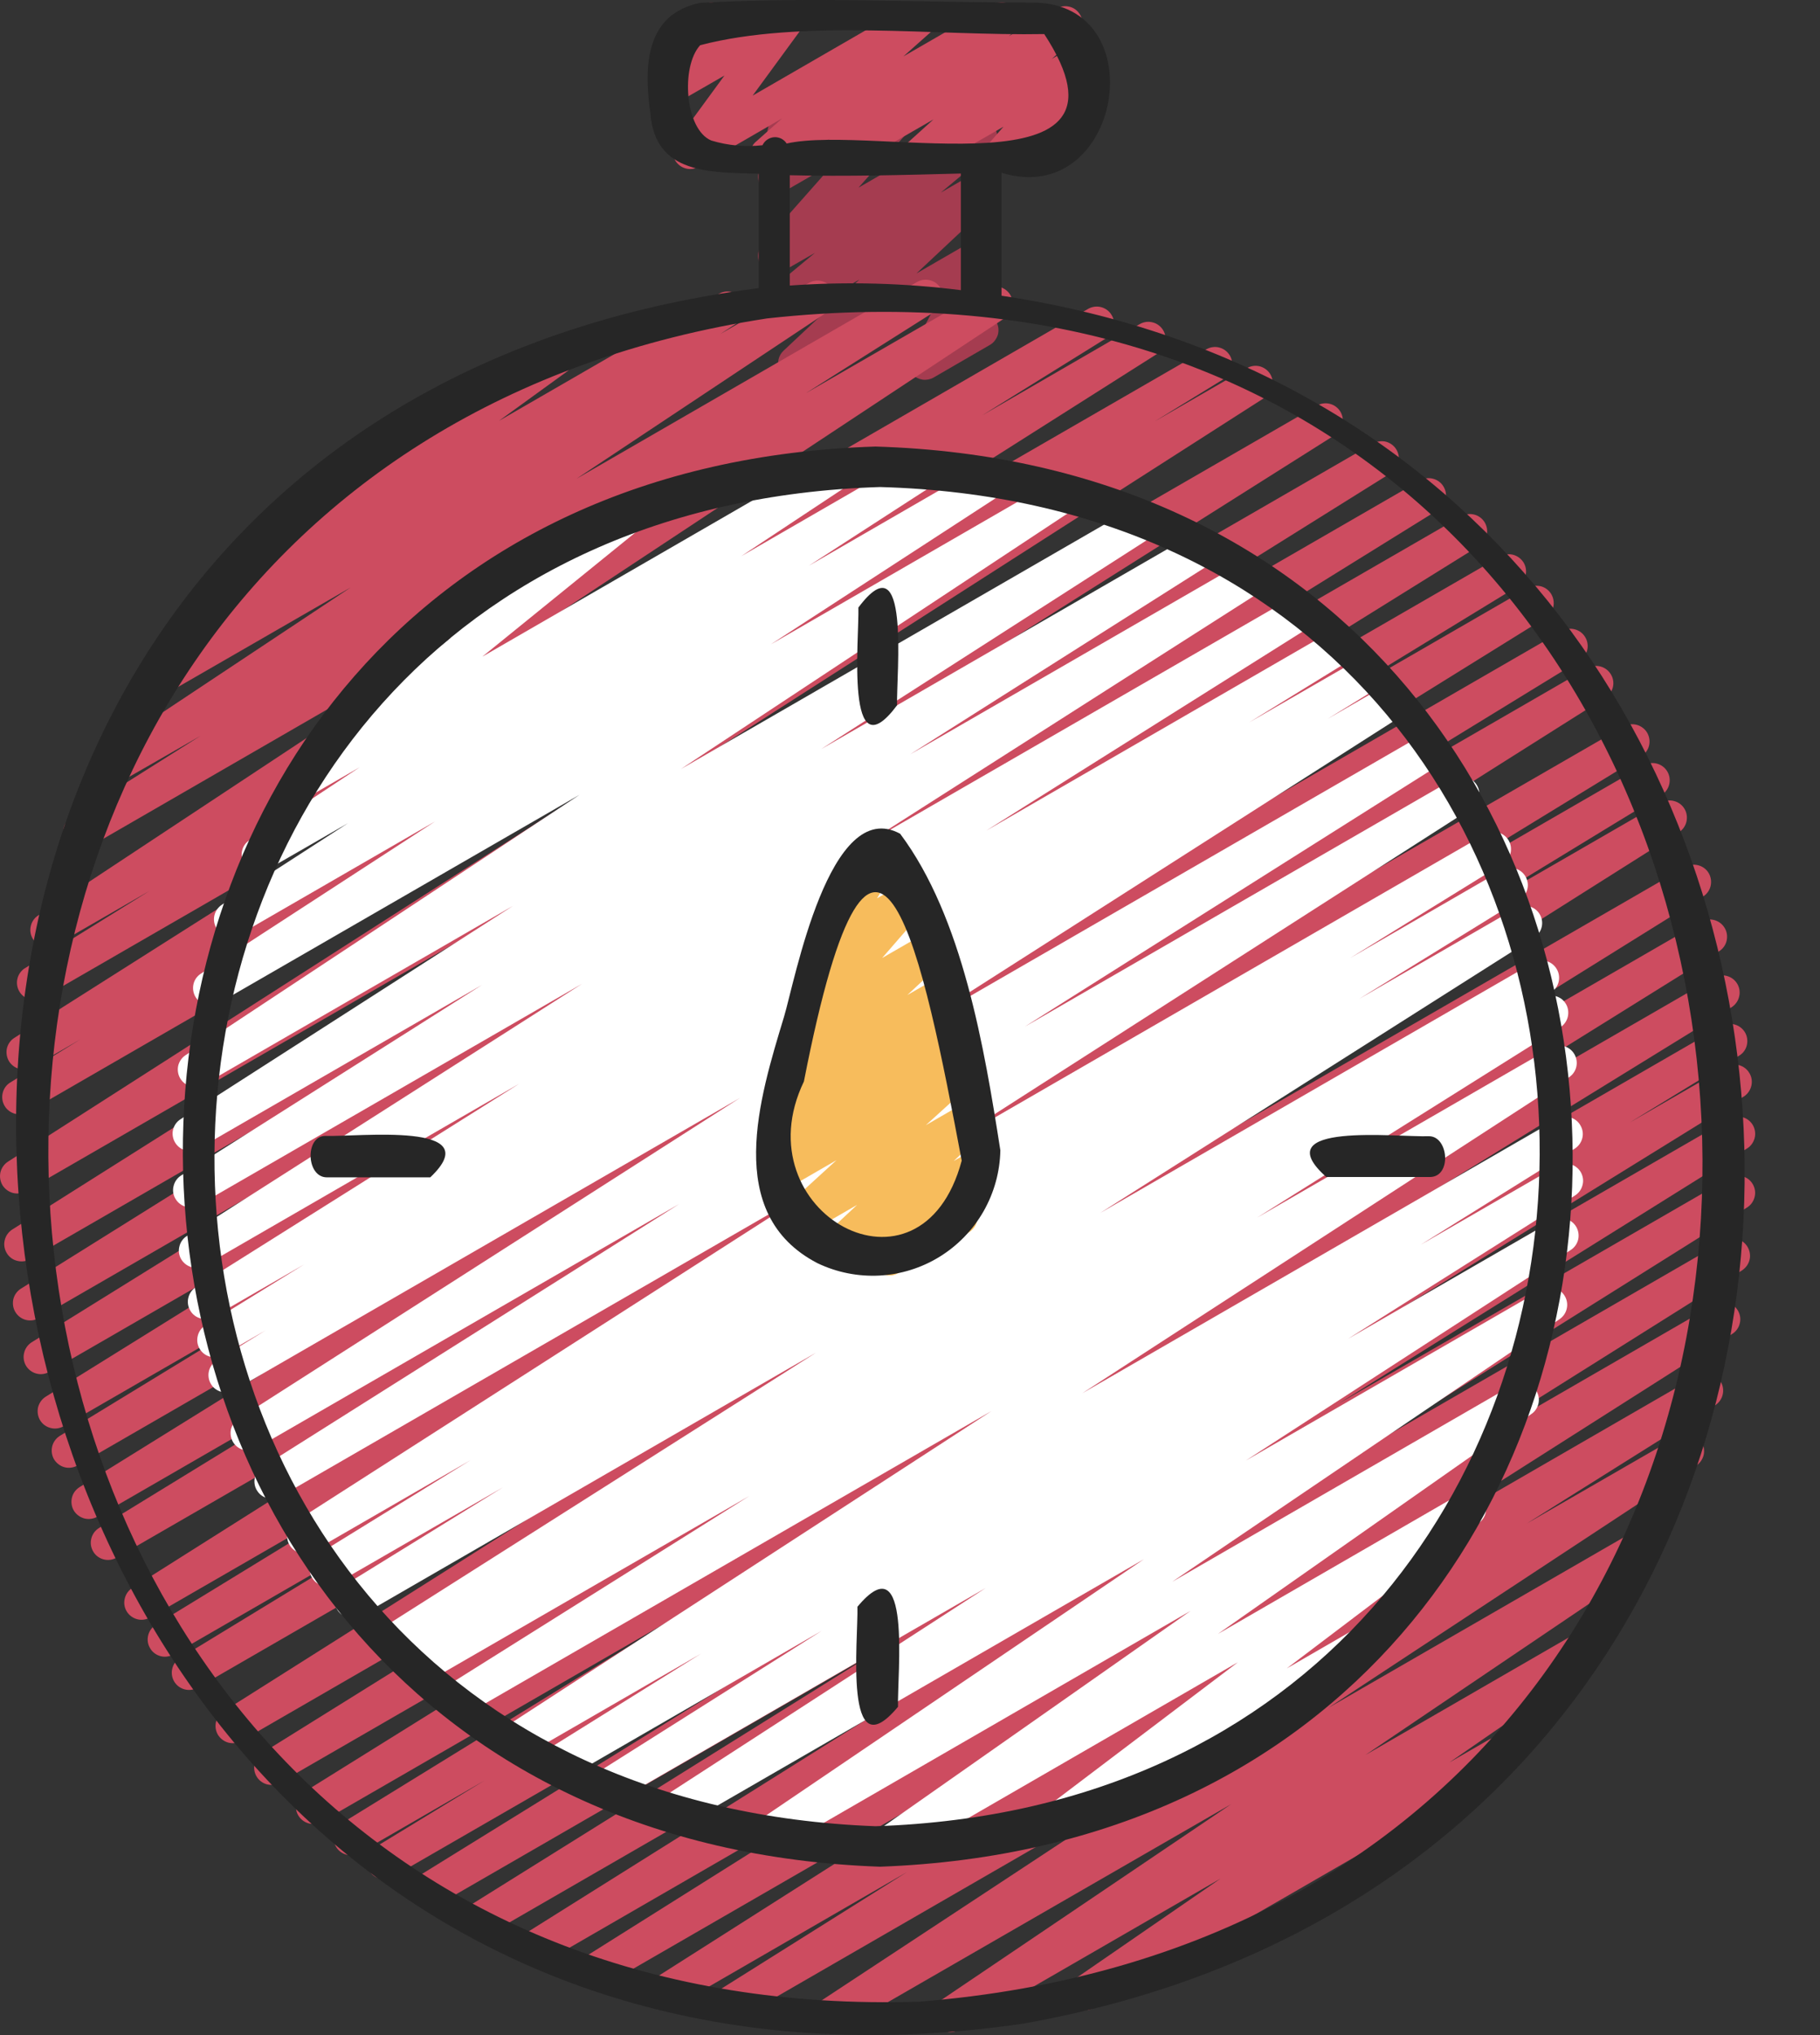 <svg width="17" height="19" viewBox="0 0 17 19" fill="none" xmlns="http://www.w3.org/2000/svg">
<rect x="0" y="0" width="17" height="19" fill="#333333" stroke="none"/>
<path d="M7.429 3.553C7.396 3.553 7.365 3.543 7.338 3.525C7.312 3.506 7.291 3.481 7.279 3.451C7.267 3.421 7.265 3.388 7.272 3.356C7.279 3.325 7.295 3.296 7.319 3.274L8.027 2.61L7.323 3.016C7.288 3.035 7.247 3.041 7.208 3.032C7.169 3.024 7.135 3 7.112 2.968C7.089 2.935 7.079 2.895 7.084 2.855C7.089 2.815 7.109 2.779 7.139 2.753L7.612 2.361L7.322 2.527C7.289 2.546 7.25 2.553 7.213 2.546C7.175 2.539 7.141 2.519 7.117 2.49C7.093 2.46 7.08 2.423 7.081 2.385C7.082 2.347 7.096 2.31 7.121 2.281L7.8 1.514L7.323 1.789C7.296 1.805 7.265 1.812 7.234 1.81C7.203 1.809 7.173 1.798 7.148 1.78C7.123 1.762 7.103 1.736 7.092 1.707C7.081 1.678 7.078 1.647 7.085 1.616L7.188 1.13C7.159 1.12 7.134 1.102 7.116 1.077C7.097 1.053 7.086 1.024 7.083 0.994C7.08 0.963 7.086 0.933 7.1 0.906C7.114 0.879 7.136 0.856 7.162 0.841L7.323 0.747C7.35 0.731 7.381 0.724 7.412 0.726C7.443 0.727 7.473 0.738 7.498 0.756C7.523 0.774 7.542 0.799 7.553 0.828C7.565 0.858 7.567 0.889 7.561 0.92L7.475 1.33L8.497 0.741C8.53 0.722 8.568 0.716 8.606 0.723C8.643 0.73 8.677 0.75 8.701 0.779C8.725 0.808 8.738 0.845 8.737 0.883C8.737 0.921 8.723 0.958 8.698 0.987L8.019 1.752L9.076 1.142C9.111 1.122 9.152 1.116 9.191 1.125C9.23 1.134 9.264 1.157 9.287 1.19C9.31 1.223 9.32 1.263 9.315 1.303C9.31 1.343 9.29 1.379 9.26 1.405L8.788 1.798L9.078 1.631C9.112 1.61 9.153 1.603 9.192 1.611C9.231 1.619 9.266 1.641 9.29 1.673C9.314 1.705 9.325 1.745 9.321 1.785C9.317 1.825 9.298 1.861 9.269 1.888L8.56 2.553L9.081 2.252C9.111 2.234 9.146 2.227 9.181 2.231C9.216 2.236 9.248 2.251 9.273 2.275C9.298 2.299 9.315 2.331 9.321 2.365C9.326 2.4 9.321 2.435 9.304 2.466L9.041 2.967L9.084 2.943C9.102 2.932 9.122 2.925 9.143 2.922C9.164 2.919 9.186 2.92 9.206 2.926C9.227 2.931 9.246 2.941 9.263 2.954C9.28 2.966 9.294 2.983 9.305 3.001C9.315 3.019 9.322 3.04 9.325 3.061C9.328 3.082 9.326 3.103 9.321 3.124C9.315 3.144 9.305 3.163 9.292 3.18C9.279 3.197 9.263 3.211 9.245 3.221L8.72 3.525C8.69 3.542 8.655 3.549 8.62 3.545C8.586 3.54 8.553 3.525 8.528 3.501C8.503 3.477 8.486 3.445 8.481 3.411C8.475 3.376 8.481 3.341 8.497 3.31L8.76 2.809L7.509 3.53C7.485 3.545 7.457 3.552 7.429 3.553Z" fill="#A53C50"/>
<path d="M7.74 18.987C7.706 18.987 7.672 18.976 7.644 18.955C7.616 18.934 7.596 18.905 7.586 18.872C7.576 18.839 7.577 18.803 7.589 18.771C7.601 18.738 7.623 18.71 7.652 18.691L11.093 16.426L6.883 18.856C6.847 18.878 6.803 18.884 6.761 18.874C6.72 18.864 6.684 18.837 6.662 18.801C6.64 18.764 6.634 18.721 6.644 18.679C6.654 18.637 6.68 18.602 6.717 18.58L8.472 17.478L6.299 18.734C6.281 18.745 6.261 18.752 6.24 18.756C6.219 18.759 6.198 18.758 6.178 18.753C6.157 18.748 6.138 18.739 6.121 18.726C6.104 18.714 6.089 18.698 6.078 18.68C6.067 18.662 6.06 18.642 6.057 18.621C6.053 18.6 6.054 18.579 6.059 18.558C6.064 18.538 6.073 18.518 6.086 18.501C6.098 18.484 6.114 18.47 6.132 18.459L9.61 16.248L5.646 18.536C5.61 18.555 5.567 18.56 5.527 18.549C5.487 18.539 5.453 18.513 5.432 18.477C5.41 18.442 5.403 18.399 5.412 18.359C5.422 18.318 5.446 18.283 5.48 18.26L8.801 16.173L5.086 18.319C5.068 18.33 5.048 18.337 5.027 18.34C5.006 18.343 4.985 18.342 4.964 18.337C4.943 18.332 4.924 18.323 4.907 18.31C4.89 18.298 4.876 18.282 4.865 18.264C4.854 18.246 4.847 18.226 4.844 18.205C4.84 18.184 4.841 18.162 4.846 18.142C4.852 18.121 4.861 18.102 4.873 18.085C4.886 18.068 4.902 18.054 4.92 18.043L8.691 15.678L4.556 18.065C4.519 18.084 4.477 18.088 4.437 18.077C4.398 18.066 4.364 18.04 4.343 18.005C4.321 17.97 4.315 17.928 4.323 17.887C4.332 17.847 4.356 17.812 4.39 17.789L8.209 15.406L4.074 17.793C4.038 17.812 3.995 17.817 3.955 17.806C3.915 17.795 3.88 17.769 3.859 17.733C3.838 17.698 3.831 17.655 3.84 17.615C3.85 17.574 3.874 17.539 3.909 17.516L7.104 15.54L3.667 17.523C3.631 17.544 3.587 17.55 3.546 17.539C3.506 17.529 3.471 17.502 3.449 17.466C3.428 17.43 3.421 17.386 3.431 17.345C3.441 17.304 3.467 17.269 3.503 17.247L4.528 16.622L3.359 17.298C3.323 17.32 3.279 17.326 3.237 17.316C3.196 17.305 3.16 17.279 3.139 17.242C3.117 17.205 3.11 17.162 3.121 17.12C3.131 17.079 3.158 17.043 3.194 17.021L6.375 15.062L3.006 17.007C2.969 17.028 2.926 17.034 2.885 17.024C2.844 17.013 2.809 16.987 2.787 16.951C2.765 16.915 2.759 16.871 2.769 16.83C2.778 16.789 2.804 16.754 2.84 16.731L7.667 13.726L2.613 16.644C2.576 16.664 2.533 16.669 2.493 16.659C2.453 16.648 2.418 16.622 2.397 16.586C2.375 16.55 2.369 16.507 2.378 16.467C2.387 16.426 2.412 16.391 2.447 16.368L7.458 13.248L2.25 16.256C2.214 16.275 2.171 16.28 2.131 16.269C2.092 16.258 2.058 16.232 2.036 16.197C2.015 16.162 2.008 16.119 2.017 16.079C2.026 16.039 2.05 16.003 2.084 15.98L8.689 11.806L1.843 15.758C1.807 15.778 1.764 15.783 1.723 15.772C1.683 15.761 1.648 15.735 1.627 15.699C1.606 15.663 1.599 15.62 1.609 15.58C1.618 15.539 1.643 15.504 1.679 15.481L3.845 14.161L1.62 15.446C1.583 15.467 1.54 15.473 1.499 15.462C1.458 15.451 1.423 15.425 1.402 15.388C1.38 15.352 1.374 15.309 1.384 15.268C1.394 15.227 1.42 15.191 1.456 15.169L4.34 13.405L1.399 15.102C1.363 15.123 1.32 15.128 1.28 15.117C1.24 15.106 1.205 15.08 1.184 15.045C1.162 15.009 1.155 14.967 1.165 14.926C1.174 14.886 1.198 14.85 1.233 14.827L7.988 10.56L1.091 14.541C1.055 14.563 1.011 14.57 0.969 14.559C0.928 14.549 0.892 14.522 0.871 14.486C0.849 14.449 0.842 14.405 0.853 14.364C0.863 14.322 0.89 14.287 0.926 14.265L4.153 12.287L0.911 14.159C0.874 14.181 0.83 14.187 0.789 14.177C0.748 14.166 0.712 14.14 0.69 14.104C0.668 14.067 0.662 14.023 0.672 13.982C0.682 13.94 0.709 13.905 0.745 13.883L5.67 10.827L0.72 13.684C0.683 13.704 0.64 13.709 0.601 13.698C0.561 13.687 0.527 13.66 0.505 13.625C0.484 13.589 0.478 13.547 0.487 13.506C0.496 13.466 0.521 13.431 0.555 13.408L2.694 12.103L0.595 13.315C0.559 13.336 0.515 13.343 0.473 13.332C0.432 13.322 0.396 13.296 0.374 13.259C0.353 13.223 0.346 13.179 0.356 13.137C0.367 13.096 0.393 13.06 0.43 13.038L5.228 10.056L0.459 12.809C0.423 12.829 0.38 12.835 0.34 12.824C0.299 12.813 0.265 12.787 0.243 12.751C0.222 12.715 0.215 12.673 0.225 12.632C0.234 12.591 0.259 12.556 0.294 12.533L4.634 9.84L0.357 12.309C0.32 12.329 0.278 12.333 0.238 12.322C0.199 12.311 0.165 12.285 0.144 12.25C0.122 12.215 0.116 12.172 0.124 12.132C0.133 12.092 0.157 12.057 0.191 12.034L4.974 9.046L0.279 11.756C0.243 11.777 0.2 11.782 0.159 11.771C0.119 11.761 0.084 11.735 0.063 11.699C0.041 11.663 0.034 11.62 0.044 11.579C0.053 11.539 0.078 11.503 0.113 11.48L5.394 8.147L0.242 11.12C0.206 11.142 0.163 11.148 0.122 11.138C0.081 11.127 0.045 11.101 0.023 11.065C0.002 11.029 -0.005 10.986 0.004 10.945C0.014 10.904 0.039 10.868 0.075 10.845L5.739 7.219L0.259 10.383C0.223 10.403 0.18 10.409 0.139 10.398C0.099 10.387 0.064 10.361 0.043 10.325C0.022 10.289 0.015 10.246 0.025 10.205C0.034 10.165 0.059 10.129 0.095 10.107L0.749 9.705L0.298 9.966C0.262 9.985 0.22 9.99 0.18 9.979C0.14 9.969 0.106 9.943 0.084 9.908C0.063 9.872 0.056 9.83 0.064 9.79C0.073 9.749 0.097 9.714 0.132 9.691L4.054 7.205L0.402 9.313C0.384 9.324 0.364 9.331 0.343 9.334C0.322 9.337 0.301 9.336 0.28 9.331C0.26 9.326 0.24 9.317 0.223 9.304C0.206 9.291 0.192 9.276 0.181 9.257C0.17 9.239 0.163 9.219 0.16 9.198C0.157 9.177 0.158 9.156 0.163 9.136C0.168 9.115 0.177 9.096 0.19 9.079C0.203 9.062 0.218 9.047 0.237 9.037L1.396 8.318L0.521 8.823C0.485 8.843 0.442 8.848 0.403 8.837C0.363 8.826 0.329 8.801 0.307 8.766C0.286 8.731 0.278 8.69 0.287 8.649C0.295 8.609 0.318 8.574 0.352 8.55L4.738 5.652L0.83 7.909C0.793 7.929 0.751 7.934 0.711 7.923C0.67 7.912 0.636 7.887 0.614 7.851C0.593 7.815 0.586 7.773 0.595 7.732C0.604 7.692 0.629 7.656 0.663 7.633L1.873 6.87L1.102 7.313C1.066 7.333 1.023 7.338 0.983 7.328C0.943 7.317 0.909 7.292 0.887 7.257C0.866 7.222 0.858 7.18 0.867 7.139C0.875 7.099 0.899 7.063 0.933 7.04L3.275 5.485L1.609 6.445C1.573 6.464 1.531 6.469 1.491 6.458C1.451 6.448 1.417 6.422 1.396 6.387C1.374 6.352 1.367 6.31 1.375 6.27C1.384 6.23 1.407 6.194 1.441 6.171L2.033 5.786C2 5.784 1.968 5.772 1.942 5.751C1.916 5.73 1.898 5.702 1.889 5.67C1.88 5.638 1.881 5.604 1.891 5.573C1.902 5.541 1.923 5.514 1.95 5.495L3.17 4.611C3.143 4.597 3.12 4.575 3.105 4.548C3.084 4.511 3.078 4.467 3.089 4.426C3.1 4.385 3.127 4.35 3.164 4.328L5.126 3.196C5.161 3.176 5.203 3.171 5.243 3.18C5.282 3.19 5.317 3.215 5.339 3.249C5.361 3.283 5.369 3.325 5.362 3.365C5.355 3.405 5.333 3.441 5.3 3.466L4.661 3.929L6.717 2.742C6.754 2.722 6.796 2.716 6.837 2.727C6.877 2.737 6.911 2.763 6.933 2.798C6.955 2.834 6.962 2.876 6.953 2.917C6.944 2.958 6.92 2.993 6.885 3.016L6.729 3.118L7.558 2.64C7.594 2.62 7.637 2.614 7.677 2.625C7.717 2.635 7.751 2.661 7.773 2.696C7.795 2.731 7.802 2.773 7.794 2.813C7.785 2.854 7.762 2.889 7.728 2.913L5.386 4.469L8.569 2.631C8.606 2.611 8.648 2.606 8.688 2.617C8.729 2.627 8.763 2.653 8.784 2.689C8.806 2.724 8.813 2.767 8.804 2.808C8.795 2.848 8.77 2.884 8.736 2.906L7.527 3.671L9.219 2.695C9.255 2.674 9.298 2.669 9.338 2.679C9.378 2.69 9.413 2.715 9.435 2.75C9.456 2.786 9.464 2.828 9.455 2.869C9.446 2.909 9.422 2.945 9.388 2.968L5.001 5.867L10.167 2.882C10.204 2.862 10.247 2.857 10.287 2.868C10.327 2.879 10.362 2.905 10.383 2.941C10.405 2.976 10.411 3.019 10.402 3.06C10.393 3.1 10.368 3.136 10.333 3.158L9.174 3.878L10.646 3.026C10.683 3.005 10.726 2.999 10.767 3.01C10.807 3.02 10.842 3.046 10.864 3.082C10.886 3.118 10.893 3.161 10.883 3.202C10.873 3.243 10.848 3.279 10.813 3.301L6.891 5.787L11.27 3.26C11.307 3.24 11.35 3.234 11.39 3.245C11.431 3.256 11.465 3.282 11.487 3.318C11.508 3.354 11.515 3.397 11.505 3.438C11.495 3.479 11.47 3.514 11.435 3.536L10.786 3.934L11.651 3.435C11.688 3.415 11.73 3.41 11.77 3.421C11.809 3.432 11.844 3.458 11.865 3.493C11.886 3.528 11.893 3.57 11.885 3.61C11.876 3.651 11.852 3.686 11.819 3.709L6.154 7.336L12.299 3.789C12.335 3.766 12.379 3.76 12.421 3.77C12.462 3.78 12.498 3.807 12.52 3.843C12.542 3.88 12.549 3.924 12.538 3.965C12.528 4.006 12.502 4.042 12.465 4.064L7.187 7.396L12.825 4.141C12.861 4.12 12.905 4.114 12.946 4.124C12.986 4.135 13.022 4.161 13.043 4.197C13.065 4.234 13.072 4.277 13.062 4.318C13.052 4.359 13.027 4.394 12.991 4.417L8.203 7.408L13.268 4.484C13.304 4.464 13.347 4.459 13.387 4.47C13.428 4.481 13.462 4.507 13.483 4.542C13.505 4.578 13.512 4.621 13.502 4.661C13.493 4.702 13.468 4.737 13.433 4.76L9.097 7.449L13.647 4.822C13.684 4.8 13.728 4.794 13.769 4.804C13.811 4.814 13.846 4.841 13.868 4.877C13.89 4.914 13.897 4.958 13.886 4.999C13.876 5.041 13.85 5.076 13.813 5.098L9.011 8.084L14.015 5.195C14.052 5.175 14.095 5.169 14.135 5.18C14.176 5.191 14.21 5.218 14.232 5.253C14.253 5.289 14.26 5.332 14.25 5.373C14.24 5.414 14.215 5.449 14.18 5.472L12.05 6.773L14.274 5.489C14.31 5.469 14.353 5.464 14.394 5.474C14.434 5.485 14.468 5.511 14.49 5.547C14.511 5.583 14.518 5.626 14.509 5.666C14.499 5.707 14.475 5.742 14.44 5.765L9.516 8.821L14.591 5.89C14.628 5.87 14.671 5.865 14.711 5.876C14.752 5.887 14.786 5.913 14.807 5.949C14.829 5.985 14.835 6.028 14.826 6.068C14.816 6.109 14.791 6.144 14.756 6.167L11.528 8.144L14.833 6.236C14.869 6.217 14.912 6.212 14.951 6.223C14.991 6.234 15.025 6.26 15.046 6.295C15.068 6.33 15.075 6.372 15.066 6.413C15.057 6.453 15.033 6.488 14.999 6.511L8.246 10.777L15.165 6.784C15.201 6.762 15.245 6.756 15.287 6.767C15.307 6.772 15.326 6.781 15.343 6.794C15.36 6.806 15.374 6.822 15.385 6.84C15.396 6.859 15.403 6.879 15.406 6.9C15.409 6.921 15.408 6.942 15.403 6.962C15.398 6.983 15.388 7.002 15.376 7.019C15.363 7.036 15.347 7.05 15.329 7.061L12.441 8.828L15.353 7.146C15.39 7.125 15.434 7.118 15.475 7.129C15.516 7.139 15.552 7.166 15.574 7.203C15.595 7.239 15.602 7.283 15.591 7.325C15.581 7.366 15.554 7.402 15.517 7.423L13.347 8.746L15.513 7.496C15.549 7.474 15.593 7.467 15.634 7.478C15.676 7.488 15.712 7.514 15.734 7.551C15.756 7.587 15.762 7.631 15.752 7.673C15.742 7.714 15.716 7.75 15.679 7.772L9.072 11.945L15.739 8.096C15.775 8.074 15.819 8.067 15.861 8.078C15.902 8.088 15.938 8.114 15.96 8.151C15.982 8.188 15.988 8.232 15.978 8.273C15.968 8.315 15.941 8.35 15.905 8.372L10.895 11.49L15.894 8.604C15.93 8.584 15.973 8.579 16.013 8.59C16.053 8.601 16.088 8.627 16.109 8.663C16.131 8.698 16.137 8.741 16.128 8.782C16.119 8.822 16.094 8.858 16.059 8.88L11.237 11.882L16.012 9.126C16.048 9.106 16.091 9.101 16.131 9.112C16.171 9.123 16.206 9.149 16.227 9.185C16.248 9.22 16.255 9.263 16.245 9.303C16.236 9.344 16.211 9.379 16.177 9.402L12.993 11.363L16.084 9.578C16.121 9.558 16.163 9.554 16.203 9.565C16.243 9.576 16.277 9.602 16.299 9.638C16.32 9.673 16.326 9.716 16.317 9.756C16.308 9.797 16.283 9.832 16.248 9.854L15.222 10.481L16.126 9.959C16.163 9.939 16.205 9.934 16.245 9.945C16.285 9.956 16.319 9.982 16.34 10.018C16.362 10.053 16.368 10.096 16.359 10.136C16.35 10.176 16.326 10.212 16.292 10.235L13.101 12.208L16.153 10.446C16.19 10.425 16.233 10.419 16.274 10.43C16.315 10.44 16.35 10.466 16.372 10.503C16.393 10.539 16.4 10.582 16.39 10.623C16.38 10.664 16.355 10.7 16.319 10.722L12.502 13.105L16.15 10.999C16.186 10.977 16.23 10.97 16.272 10.981C16.313 10.991 16.349 11.017 16.371 11.054C16.393 11.091 16.4 11.134 16.389 11.176C16.379 11.217 16.353 11.253 16.316 11.275L12.546 13.64L16.105 11.585C16.141 11.564 16.185 11.558 16.226 11.568C16.267 11.579 16.302 11.605 16.323 11.641C16.345 11.678 16.352 11.721 16.342 11.762C16.332 11.803 16.306 11.838 16.271 11.861L12.951 13.947L16.014 12.178C16.051 12.157 16.094 12.151 16.135 12.162C16.175 12.172 16.21 12.198 16.232 12.234C16.254 12.27 16.261 12.313 16.251 12.354C16.242 12.395 16.216 12.431 16.181 12.453L12.7 14.666L15.856 12.843C15.892 12.823 15.935 12.817 15.976 12.828C16.016 12.838 16.051 12.864 16.073 12.9C16.094 12.936 16.101 12.979 16.091 13.02C16.082 13.06 16.057 13.096 16.022 13.119L14.261 14.224L15.678 13.407C15.714 13.387 15.757 13.382 15.797 13.392C15.837 13.402 15.872 13.428 15.893 13.463C15.915 13.498 15.922 13.541 15.914 13.581C15.905 13.622 15.881 13.658 15.847 13.681L12.406 15.946L15.3 14.276C15.336 14.256 15.379 14.25 15.419 14.26C15.459 14.27 15.494 14.296 15.516 14.331C15.538 14.366 15.546 14.409 15.537 14.449C15.529 14.49 15.505 14.526 15.471 14.549L12.754 16.385L14.719 15.25C14.755 15.229 14.797 15.224 14.837 15.234C14.877 15.244 14.912 15.269 14.934 15.304C14.956 15.339 14.964 15.381 14.956 15.421C14.948 15.462 14.925 15.498 14.891 15.521L13.538 16.455L13.9 16.246C13.918 16.235 13.939 16.227 13.96 16.223C13.982 16.22 14.003 16.221 14.024 16.226C14.046 16.231 14.065 16.24 14.083 16.253C14.1 16.266 14.115 16.283 14.126 16.302C14.136 16.32 14.143 16.341 14.146 16.363C14.149 16.384 14.147 16.406 14.141 16.427C14.135 16.448 14.125 16.467 14.111 16.484C14.097 16.501 14.08 16.515 14.061 16.525L10.218 18.744C10.182 18.767 10.139 18.774 10.097 18.765C10.055 18.756 10.019 18.73 9.996 18.694C9.973 18.658 9.966 18.614 9.975 18.572C9.984 18.531 10.01 18.494 10.046 18.472L11.402 17.538L8.955 18.951C8.918 18.973 8.875 18.979 8.835 18.969C8.794 18.959 8.758 18.934 8.736 18.898C8.714 18.863 8.706 18.82 8.715 18.779C8.724 18.738 8.749 18.702 8.784 18.678L11.5 16.844L7.821 18.965C7.797 18.979 7.769 18.987 7.74 18.987Z" fill="#CD4C60"/>
<path d="M8.282 17.388C8.248 17.388 8.214 17.377 8.187 17.357C8.159 17.337 8.139 17.308 8.128 17.276C8.118 17.243 8.118 17.208 8.129 17.176C8.14 17.143 8.161 17.115 8.189 17.096L11.12 15.04L7.237 17.283C7.201 17.304 7.158 17.311 7.117 17.301C7.076 17.291 7.041 17.265 7.018 17.23C6.996 17.194 6.988 17.151 6.997 17.11C7.006 17.069 7.031 17.033 7.066 17.01L10.685 14.557L6.338 17.067C6.301 17.089 6.257 17.096 6.216 17.086C6.174 17.076 6.138 17.05 6.116 17.014C6.094 16.977 6.087 16.934 6.097 16.892C6.107 16.851 6.133 16.815 6.17 16.793L9.207 14.826L5.723 16.837C5.687 16.854 5.646 16.856 5.608 16.844C5.57 16.833 5.538 16.807 5.518 16.773C5.498 16.739 5.49 16.699 5.498 16.66C5.505 16.622 5.527 16.587 5.558 16.563L7.675 15.226L5.267 16.617C5.23 16.638 5.187 16.644 5.146 16.633C5.105 16.622 5.07 16.596 5.048 16.56C5.026 16.524 5.02 16.481 5.029 16.44C5.039 16.399 5.065 16.363 5.101 16.341L6.548 15.439L4.886 16.399C4.849 16.421 4.805 16.428 4.764 16.418C4.722 16.408 4.686 16.382 4.664 16.345C4.642 16.309 4.635 16.265 4.645 16.224C4.655 16.182 4.681 16.146 4.717 16.124L9.261 13.174L4.34 16.015C4.304 16.036 4.261 16.041 4.22 16.031C4.18 16.02 4.145 15.994 4.123 15.958C4.102 15.922 4.095 15.879 4.104 15.839C4.114 15.798 4.139 15.762 4.174 15.74L6.999 13.967L3.975 15.712C3.939 15.734 3.895 15.741 3.853 15.73C3.812 15.72 3.777 15.693 3.755 15.656C3.733 15.62 3.726 15.576 3.737 15.534C3.747 15.493 3.774 15.458 3.811 15.436L3.919 15.369L3.729 15.479C3.693 15.498 3.651 15.503 3.611 15.492C3.571 15.482 3.536 15.456 3.515 15.421C3.494 15.385 3.487 15.343 3.495 15.303C3.504 15.262 3.528 15.227 3.563 15.204L7.622 12.629L3.371 15.084C3.335 15.106 3.291 15.112 3.249 15.102C3.208 15.091 3.172 15.065 3.15 15.028C3.128 14.991 3.122 14.947 3.132 14.906C3.143 14.865 3.169 14.829 3.206 14.807L4.7 13.885L3.136 14.787C3.099 14.809 3.055 14.815 3.014 14.805C2.972 14.794 2.937 14.768 2.915 14.731C2.893 14.695 2.887 14.651 2.897 14.609C2.908 14.568 2.934 14.532 2.971 14.511L4.396 13.632L2.919 14.485C2.883 14.504 2.841 14.509 2.801 14.498C2.761 14.487 2.727 14.462 2.706 14.427C2.684 14.391 2.677 14.349 2.686 14.309C2.694 14.269 2.718 14.233 2.752 14.21L7.719 11.027L2.614 13.974C2.577 13.993 2.535 13.998 2.495 13.987C2.455 13.976 2.421 13.95 2.4 13.915C2.378 13.88 2.372 13.838 2.38 13.797C2.389 13.757 2.413 13.722 2.447 13.699L6.344 11.241L2.392 13.522C2.356 13.542 2.313 13.547 2.273 13.536C2.233 13.526 2.199 13.5 2.177 13.464C2.156 13.429 2.149 13.387 2.157 13.346C2.166 13.306 2.19 13.27 2.225 13.247L6.911 10.251L2.183 12.981C2.147 13 2.104 13.005 2.065 12.994C2.025 12.982 1.991 12.957 1.97 12.921C1.949 12.886 1.942 12.843 1.951 12.803C1.96 12.763 1.984 12.728 2.019 12.705L2.482 12.42L2.082 12.651C2.046 12.672 2.002 12.677 1.962 12.666C1.921 12.656 1.886 12.629 1.865 12.593C1.843 12.557 1.837 12.514 1.847 12.473C1.856 12.433 1.881 12.397 1.917 12.375L2.841 11.805L1.994 12.294C1.958 12.315 1.915 12.32 1.874 12.309C1.834 12.299 1.799 12.273 1.778 12.237C1.756 12.201 1.749 12.158 1.759 12.117C1.768 12.077 1.793 12.041 1.828 12.018L4.85 10.118L1.91 11.816C1.874 11.836 1.831 11.841 1.791 11.831C1.75 11.82 1.716 11.794 1.694 11.759C1.672 11.723 1.665 11.681 1.675 11.64C1.684 11.599 1.708 11.564 1.743 11.541L5.437 9.185L1.857 11.251C1.821 11.272 1.778 11.277 1.737 11.267C1.696 11.256 1.662 11.23 1.64 11.194C1.618 11.159 1.611 11.116 1.621 11.075C1.63 11.034 1.655 10.998 1.691 10.975L4.503 9.195L1.854 10.724C1.818 10.745 1.775 10.751 1.734 10.741C1.693 10.73 1.658 10.704 1.636 10.668C1.614 10.632 1.607 10.589 1.616 10.548C1.626 10.507 1.651 10.471 1.687 10.449L4.791 8.458L1.901 10.127C1.864 10.147 1.822 10.152 1.782 10.142C1.741 10.132 1.707 10.106 1.685 10.071C1.663 10.035 1.656 9.993 1.664 9.952C1.673 9.912 1.697 9.876 1.731 9.853L5.414 7.42L2.045 9.364C2.009 9.385 1.966 9.392 1.925 9.381C1.884 9.371 1.849 9.345 1.827 9.309C1.805 9.274 1.798 9.23 1.807 9.189C1.816 9.148 1.841 9.113 1.877 9.09L4.064 7.669L2.244 8.72C2.207 8.742 2.163 8.749 2.122 8.739C2.08 8.729 2.044 8.703 2.022 8.667C2 8.63 1.993 8.587 2.003 8.545C2.013 8.504 2.039 8.468 2.075 8.445L3.251 7.685L2.499 8.118C2.462 8.139 2.419 8.145 2.379 8.135C2.338 8.125 2.303 8.099 2.281 8.064C2.259 8.028 2.252 7.985 2.261 7.944C2.27 7.903 2.294 7.868 2.329 7.845L3.36 7.163L2.889 7.435C2.853 7.456 2.812 7.462 2.772 7.453C2.732 7.444 2.697 7.421 2.674 7.387C2.651 7.354 2.642 7.313 2.648 7.272C2.654 7.232 2.675 7.196 2.707 7.17L4.213 5.952C4.175 5.967 4.132 5.968 4.094 5.953C4.056 5.938 4.024 5.909 4.006 5.872C3.989 5.835 3.986 5.793 3.998 5.754C4.011 5.715 4.038 5.682 4.074 5.662L5.818 4.654C5.854 4.634 5.895 4.628 5.934 4.637C5.974 4.646 6.008 4.67 6.031 4.703C6.054 4.736 6.064 4.777 6.058 4.817C6.052 4.857 6.032 4.893 6 4.919L4.505 6.131L7.784 4.237C7.82 4.217 7.863 4.212 7.903 4.222C7.943 4.232 7.978 4.258 8 4.293C8.022 4.329 8.029 4.371 8.02 4.412C8.012 4.452 7.988 4.488 7.953 4.511L6.923 5.193L8.565 4.245C8.602 4.224 8.645 4.218 8.685 4.229C8.726 4.239 8.76 4.265 8.782 4.301C8.804 4.337 8.811 4.379 8.802 4.42C8.793 4.461 8.768 4.497 8.733 4.52L7.555 5.282L9.217 4.322C9.253 4.302 9.295 4.297 9.335 4.308C9.375 4.318 9.41 4.344 9.432 4.379C9.453 4.414 9.46 4.457 9.452 4.497C9.443 4.538 9.419 4.573 9.385 4.596L7.2 6.016L9.873 4.473C9.91 4.452 9.953 4.446 9.993 4.456C10.034 4.466 10.069 4.492 10.091 4.527C10.113 4.563 10.12 4.606 10.111 4.647C10.102 4.688 10.078 4.723 10.043 4.747L6.36 7.18L10.606 4.729C10.642 4.708 10.685 4.703 10.726 4.714C10.766 4.724 10.8 4.75 10.822 4.786C10.844 4.821 10.851 4.864 10.842 4.905C10.832 4.945 10.808 4.981 10.773 5.004L7.67 6.994L11.144 4.988C11.181 4.967 11.224 4.961 11.265 4.972C11.305 4.983 11.34 5.009 11.362 5.044C11.384 5.08 11.391 5.123 11.381 5.164C11.372 5.205 11.347 5.241 11.311 5.263L8.501 7.043L11.599 5.255C11.636 5.234 11.679 5.228 11.719 5.239C11.76 5.249 11.795 5.275 11.817 5.311C11.838 5.347 11.845 5.39 11.836 5.431C11.826 5.472 11.801 5.507 11.766 5.53L8.07 7.888L12.061 5.584C12.097 5.564 12.14 5.558 12.18 5.569C12.22 5.58 12.255 5.606 12.276 5.641C12.298 5.677 12.305 5.719 12.296 5.76C12.287 5.8 12.262 5.836 12.227 5.859L9.212 7.755L12.432 5.895C12.451 5.884 12.471 5.877 12.492 5.874C12.513 5.871 12.534 5.872 12.555 5.877C12.575 5.883 12.594 5.892 12.611 5.904C12.628 5.917 12.643 5.933 12.653 5.951C12.664 5.969 12.671 5.989 12.675 6.01C12.678 6.031 12.677 6.052 12.671 6.073C12.666 6.093 12.657 6.113 12.644 6.13C12.632 6.147 12.616 6.161 12.598 6.172L11.669 6.744L12.7 6.15C12.736 6.13 12.78 6.125 12.82 6.136C12.86 6.146 12.895 6.173 12.916 6.209C12.938 6.245 12.944 6.287 12.934 6.328C12.925 6.369 12.9 6.404 12.864 6.427L12.4 6.712L12.936 6.403C12.972 6.383 13.014 6.378 13.055 6.388C13.095 6.399 13.129 6.425 13.151 6.46C13.172 6.495 13.179 6.538 13.171 6.578C13.162 6.619 13.137 6.654 13.103 6.678L8.413 9.674L13.298 6.854C13.334 6.834 13.377 6.829 13.417 6.84C13.457 6.85 13.492 6.876 13.513 6.912C13.535 6.947 13.542 6.99 13.533 7.03C13.523 7.071 13.499 7.106 13.464 7.129L9.571 9.586L13.581 7.271C13.617 7.251 13.659 7.246 13.699 7.257C13.739 7.268 13.773 7.294 13.794 7.329C13.816 7.364 13.823 7.406 13.814 7.446C13.805 7.487 13.782 7.522 13.748 7.545L8.782 10.728L13.87 7.79C13.907 7.768 13.951 7.761 13.992 7.772C14.034 7.782 14.069 7.809 14.091 7.845C14.113 7.882 14.119 7.926 14.109 7.967C14.098 8.009 14.072 8.044 14.035 8.066L12.614 8.943L14.028 8.125C14.064 8.104 14.108 8.097 14.15 8.108C14.191 8.118 14.226 8.145 14.248 8.181C14.27 8.218 14.277 8.262 14.266 8.303C14.256 8.345 14.229 8.38 14.193 8.402L12.697 9.325L14.167 8.476C14.203 8.457 14.246 8.452 14.286 8.463C14.325 8.473 14.36 8.499 14.381 8.534C14.403 8.57 14.41 8.612 14.401 8.652C14.392 8.693 14.368 8.728 14.334 8.751L10.276 11.325L14.325 8.987C14.362 8.967 14.405 8.962 14.445 8.973C14.485 8.984 14.519 9.011 14.54 9.046C14.562 9.082 14.568 9.124 14.559 9.165C14.55 9.205 14.525 9.241 14.49 9.263L14.377 9.333L14.405 9.317C14.423 9.306 14.443 9.299 14.464 9.296C14.485 9.293 14.506 9.294 14.527 9.299C14.547 9.304 14.566 9.313 14.584 9.325C14.601 9.338 14.615 9.354 14.626 9.372C14.637 9.39 14.644 9.41 14.647 9.431C14.65 9.452 14.649 9.473 14.644 9.494C14.639 9.514 14.63 9.534 14.617 9.551C14.605 9.568 14.589 9.582 14.571 9.593L11.744 11.367L14.486 9.784C14.523 9.763 14.566 9.757 14.607 9.767C14.647 9.777 14.682 9.803 14.704 9.839C14.726 9.875 14.733 9.918 14.724 9.959C14.715 10 14.69 10.035 14.655 10.058L10.109 13.008L14.543 10.448C14.579 10.427 14.623 10.421 14.664 10.432C14.704 10.442 14.74 10.468 14.761 10.505C14.783 10.541 14.79 10.584 14.78 10.625C14.77 10.666 14.745 10.701 14.709 10.724L13.269 11.622L14.543 10.887C14.579 10.865 14.623 10.858 14.665 10.868C14.706 10.879 14.742 10.905 14.764 10.941C14.786 10.978 14.793 11.022 14.782 11.063C14.772 11.105 14.746 11.14 14.709 11.163L12.591 12.5L14.507 11.394C14.544 11.374 14.586 11.369 14.626 11.38C14.666 11.391 14.7 11.416 14.722 11.452C14.743 11.487 14.75 11.529 14.742 11.569C14.733 11.61 14.709 11.645 14.675 11.668L11.637 13.636L14.398 12.042C14.434 12.021 14.477 12.016 14.517 12.026C14.557 12.036 14.592 12.061 14.614 12.097C14.636 12.132 14.644 12.174 14.635 12.215C14.627 12.255 14.603 12.291 14.569 12.315L10.949 14.768L14.134 12.929C14.169 12.909 14.212 12.903 14.252 12.913C14.292 12.923 14.327 12.948 14.349 12.983C14.371 13.018 14.379 13.059 14.371 13.1C14.363 13.14 14.34 13.177 14.306 13.2L11.376 15.255L13.64 13.947C13.676 13.927 13.718 13.921 13.757 13.931C13.797 13.94 13.832 13.964 13.854 13.998C13.877 14.032 13.886 14.073 13.879 14.114C13.872 14.154 13.851 14.19 13.818 14.215L12.019 15.577L12.661 15.206C12.698 15.185 12.742 15.18 12.783 15.191C12.824 15.202 12.859 15.229 12.88 15.266C12.902 15.303 12.907 15.346 12.896 15.387C12.886 15.429 12.859 15.464 12.822 15.485L9.942 17.148C9.906 17.169 9.865 17.174 9.825 17.165C9.785 17.156 9.751 17.131 9.728 17.098C9.706 17.064 9.697 17.022 9.703 16.982C9.71 16.942 9.732 16.905 9.764 16.881L11.563 15.519L8.362 17.368C8.338 17.382 8.31 17.389 8.282 17.388Z" fill="white"/>
<path d="M7.817 1.611C7.784 1.611 7.751 1.6 7.724 1.581C7.697 1.562 7.677 1.535 7.665 1.504C7.654 1.473 7.653 1.439 7.662 1.407C7.671 1.375 7.689 1.346 7.715 1.325L7.753 1.293L7.241 1.588C7.207 1.606 7.167 1.611 7.129 1.603C7.092 1.594 7.058 1.572 7.035 1.541C7.013 1.509 7.002 1.471 7.005 1.432C7.008 1.394 7.026 1.357 7.053 1.33L7.306 1.105L6.527 1.556C6.495 1.575 6.458 1.582 6.421 1.576C6.384 1.57 6.351 1.552 6.326 1.524C6.301 1.497 6.287 1.461 6.285 1.424C6.283 1.387 6.294 1.351 6.316 1.321L6.767 0.705L6.355 0.942C6.324 0.96 6.288 0.967 6.252 0.962C6.217 0.957 6.184 0.941 6.159 0.915C6.134 0.889 6.118 0.855 6.115 0.819C6.111 0.783 6.119 0.747 6.139 0.717L6.243 0.552C6.213 0.543 6.187 0.525 6.167 0.501C6.147 0.477 6.135 0.447 6.132 0.416C6.128 0.385 6.134 0.354 6.148 0.326C6.162 0.298 6.184 0.275 6.211 0.259L6.587 0.042C6.618 0.024 6.654 0.017 6.69 0.022C6.725 0.027 6.758 0.044 6.783 0.07C6.808 0.096 6.824 0.13 6.827 0.165C6.831 0.201 6.823 0.237 6.803 0.268L6.76 0.337L7.27 0.042C7.302 0.024 7.339 0.017 7.376 0.023C7.412 0.028 7.446 0.047 7.47 0.074C7.495 0.102 7.51 0.137 7.512 0.174C7.513 0.21 7.502 0.247 7.481 0.277L7.03 0.893L8.503 0.042C8.538 0.023 8.578 0.017 8.617 0.025C8.656 0.033 8.69 0.056 8.713 0.088C8.736 0.12 8.747 0.16 8.743 0.199C8.739 0.238 8.72 0.275 8.691 0.302L8.438 0.527L9.278 0.042C9.313 0.023 9.354 0.017 9.393 0.026C9.432 0.035 9.466 0.058 9.489 0.091C9.512 0.124 9.522 0.164 9.516 0.204C9.511 0.244 9.491 0.28 9.461 0.306L9.423 0.338L9.873 0.077C9.908 0.059 9.947 0.053 9.986 0.062C10.024 0.07 10.057 0.092 10.08 0.124C10.103 0.155 10.114 0.194 10.111 0.233C10.107 0.272 10.09 0.308 10.062 0.335L9.825 0.55L10.042 0.424C10.075 0.405 10.114 0.398 10.151 0.405C10.189 0.412 10.222 0.432 10.247 0.461C10.271 0.49 10.284 0.527 10.284 0.565C10.283 0.603 10.269 0.64 10.244 0.669L10.088 0.848C10.122 0.842 10.156 0.846 10.187 0.859C10.219 0.873 10.244 0.896 10.262 0.926C10.283 0.963 10.289 1.006 10.278 1.048C10.267 1.089 10.24 1.124 10.203 1.145L9.436 1.588C9.403 1.607 9.364 1.613 9.327 1.607C9.29 1.6 9.256 1.58 9.232 1.551C9.208 1.522 9.195 1.485 9.195 1.447C9.195 1.409 9.209 1.372 9.233 1.344L9.373 1.183L8.669 1.588C8.635 1.607 8.595 1.612 8.557 1.604C8.519 1.595 8.485 1.573 8.462 1.542C8.439 1.51 8.429 1.471 8.432 1.433C8.435 1.394 8.453 1.357 8.481 1.33L8.719 1.115L7.897 1.588C7.873 1.603 7.845 1.61 7.817 1.611Z" fill="#CD4C60"/>
<path d="M8.308 11.908C8.277 11.908 8.246 11.899 8.219 11.882C8.193 11.864 8.172 11.839 8.16 11.81C8.148 11.781 8.144 11.749 8.15 11.717C8.156 11.686 8.171 11.658 8.193 11.635L8.218 11.609L7.879 11.805C7.844 11.826 7.803 11.834 7.764 11.826C7.724 11.819 7.689 11.796 7.665 11.764C7.641 11.732 7.63 11.691 7.634 11.651C7.638 11.611 7.657 11.574 7.687 11.547L8.006 11.249L7.523 11.528C7.488 11.547 7.448 11.553 7.41 11.544C7.372 11.536 7.338 11.514 7.314 11.482C7.291 11.451 7.28 11.412 7.284 11.373C7.287 11.334 7.305 11.297 7.333 11.27L7.813 10.832L7.337 11.107C7.302 11.127 7.261 11.133 7.221 11.124C7.182 11.114 7.148 11.091 7.125 11.058C7.102 11.024 7.093 10.984 7.098 10.944C7.104 10.904 7.125 10.868 7.156 10.842L7.274 10.745C7.245 10.748 7.216 10.744 7.19 10.732C7.163 10.72 7.14 10.701 7.124 10.678C7.1 10.645 7.091 10.604 7.096 10.564C7.101 10.524 7.121 10.488 7.152 10.462L7.354 10.293C7.326 10.297 7.297 10.293 7.271 10.282C7.245 10.27 7.222 10.252 7.206 10.229C7.182 10.197 7.171 10.158 7.174 10.118C7.178 10.079 7.196 10.042 7.225 10.015L7.548 9.713C7.515 9.727 7.478 9.729 7.443 9.719C7.408 9.709 7.377 9.688 7.356 9.658C7.335 9.629 7.324 9.593 7.326 9.557C7.327 9.521 7.341 9.486 7.365 9.459L7.767 8.995C7.739 9.002 7.71 9.002 7.683 8.994C7.656 8.987 7.631 8.972 7.611 8.952C7.586 8.927 7.57 8.893 7.566 8.858C7.562 8.822 7.57 8.786 7.588 8.756L7.917 8.215C7.895 8.2 7.877 8.179 7.865 8.155C7.853 8.13 7.848 8.104 7.849 8.077C7.85 8.05 7.858 8.024 7.872 8C7.886 7.977 7.906 7.958 7.929 7.945L8.199 7.791C8.23 7.772 8.266 7.765 8.301 7.77C8.337 7.775 8.37 7.791 8.395 7.817C8.42 7.843 8.436 7.876 8.44 7.912C8.444 7.947 8.436 7.983 8.417 8.014L8.192 8.387L8.427 8.251C8.46 8.232 8.499 8.225 8.536 8.232C8.574 8.238 8.608 8.258 8.632 8.288C8.657 8.317 8.67 8.354 8.669 8.392C8.669 8.431 8.654 8.467 8.629 8.496L8.24 8.944L8.604 8.734C8.639 8.714 8.679 8.707 8.719 8.715C8.758 8.723 8.793 8.745 8.816 8.777C8.84 8.809 8.851 8.849 8.847 8.889C8.843 8.928 8.825 8.965 8.795 8.992L8.475 9.29L8.741 9.137C8.776 9.117 8.817 9.111 8.856 9.12C8.895 9.129 8.93 9.152 8.953 9.185C8.976 9.218 8.986 9.258 8.981 9.298C8.975 9.338 8.955 9.374 8.925 9.4L8.782 9.52L8.848 9.482C8.883 9.462 8.924 9.456 8.964 9.465C9.003 9.474 9.037 9.497 9.06 9.531C9.083 9.564 9.092 9.605 9.087 9.644C9.081 9.684 9.061 9.721 9.029 9.746L8.965 9.799C9 9.786 9.038 9.786 9.073 9.799C9.108 9.811 9.138 9.836 9.157 9.867C9.176 9.899 9.183 9.937 9.178 9.973C9.173 10.01 9.155 10.044 9.128 10.069L8.648 10.505L9.037 10.28C9.072 10.259 9.113 10.252 9.152 10.259C9.191 10.267 9.227 10.289 9.25 10.322C9.274 10.354 9.285 10.394 9.281 10.434C9.277 10.474 9.258 10.511 9.228 10.537L8.908 10.84L9.069 10.747C9.103 10.727 9.143 10.721 9.181 10.728C9.219 10.736 9.253 10.757 9.277 10.787C9.301 10.818 9.313 10.857 9.311 10.895C9.308 10.934 9.292 10.971 9.265 10.999L9.044 11.224C9.07 11.238 9.091 11.258 9.106 11.282C9.121 11.307 9.129 11.335 9.13 11.363C9.13 11.392 9.123 11.42 9.109 11.445C9.095 11.47 9.074 11.491 9.049 11.506L8.389 11.887C8.364 11.901 8.337 11.909 8.308 11.908Z" fill="#F7BC5C"/>
<path d="M9.557 18.893C18.871 17.246 18.273 4.094 9.355 2.761V1.613C10.473 1.956 10.801 0.024 9.645 0.024C8.619 0.024 7.557 -0.032 6.539 0.027C6.032 0.132 6.011 0.609 6.075 1.058C6.119 1.631 6.638 1.608 7.087 1.622V2.69C-3.688 4.074 -1.173 20.469 9.557 18.893ZM6.644 1.312C6.397 1.209 6.357 0.622 6.54 0.422C7.49 0.174 8.747 0.337 9.754 0.318C10.752 1.847 8.163 1.155 7.348 1.34C7.335 1.32 7.318 1.305 7.297 1.294C7.276 1.284 7.253 1.279 7.23 1.281C7.207 1.283 7.185 1.291 7.166 1.304C7.147 1.317 7.132 1.335 7.122 1.356C6.961 1.374 6.799 1.359 6.644 1.312ZM7.377 1.636C7.907 1.649 8.442 1.634 8.975 1.62V2.709C8.445 2.642 7.91 2.628 7.377 2.666V1.636ZM7.164 2.973C17.814 1.799 19.247 17.842 8.587 18.688C-1.354 19.005 -2.602 4.475 7.164 2.973Z" fill="#262626"/>
<path d="M8.22 17.428C16.899 17.109 16.807 4.428 8.178 4.169C-0.494 4.439 -0.417 17.12 8.22 17.428ZM8.22 4.547C16.482 4.777 16.403 16.777 8.178 17.05C-0.103 16.739 -0.021 4.805 8.22 4.547Z" fill="#262626"/>
<path d="M7.635 11.793C7.816 11.88 8.015 11.919 8.214 11.909C8.414 11.898 8.607 11.838 8.777 11.733C8.947 11.628 9.088 11.482 9.187 11.309C9.286 11.135 9.34 10.94 9.344 10.74C9.194 9.784 8.993 8.565 8.408 7.784C7.747 7.424 7.423 9.164 7.323 9.494C7.096 10.244 6.751 11.334 7.635 11.793ZM7.509 10.097C8.18 6.666 8.629 8.965 8.983 10.836C8.603 12.253 6.921 11.318 7.509 10.097ZM8.379 6.585C8.372 6.291 8.505 5.022 8.018 5.672C8.026 5.968 7.892 7.236 8.379 6.585ZM3.053 10.992H4.019C4.572 10.468 3.341 10.616 3.039 10.605C2.847 10.605 2.859 10.992 3.053 10.992ZM8.009 15.001C8.018 15.302 7.876 16.549 8.388 15.935C8.379 15.633 8.521 14.387 8.009 15.001ZM12.389 10.989H13.355C13.563 10.989 13.531 10.608 13.348 10.608C13.048 10.619 11.806 10.471 12.389 10.989Z" fill="#262626"/>
</svg>
